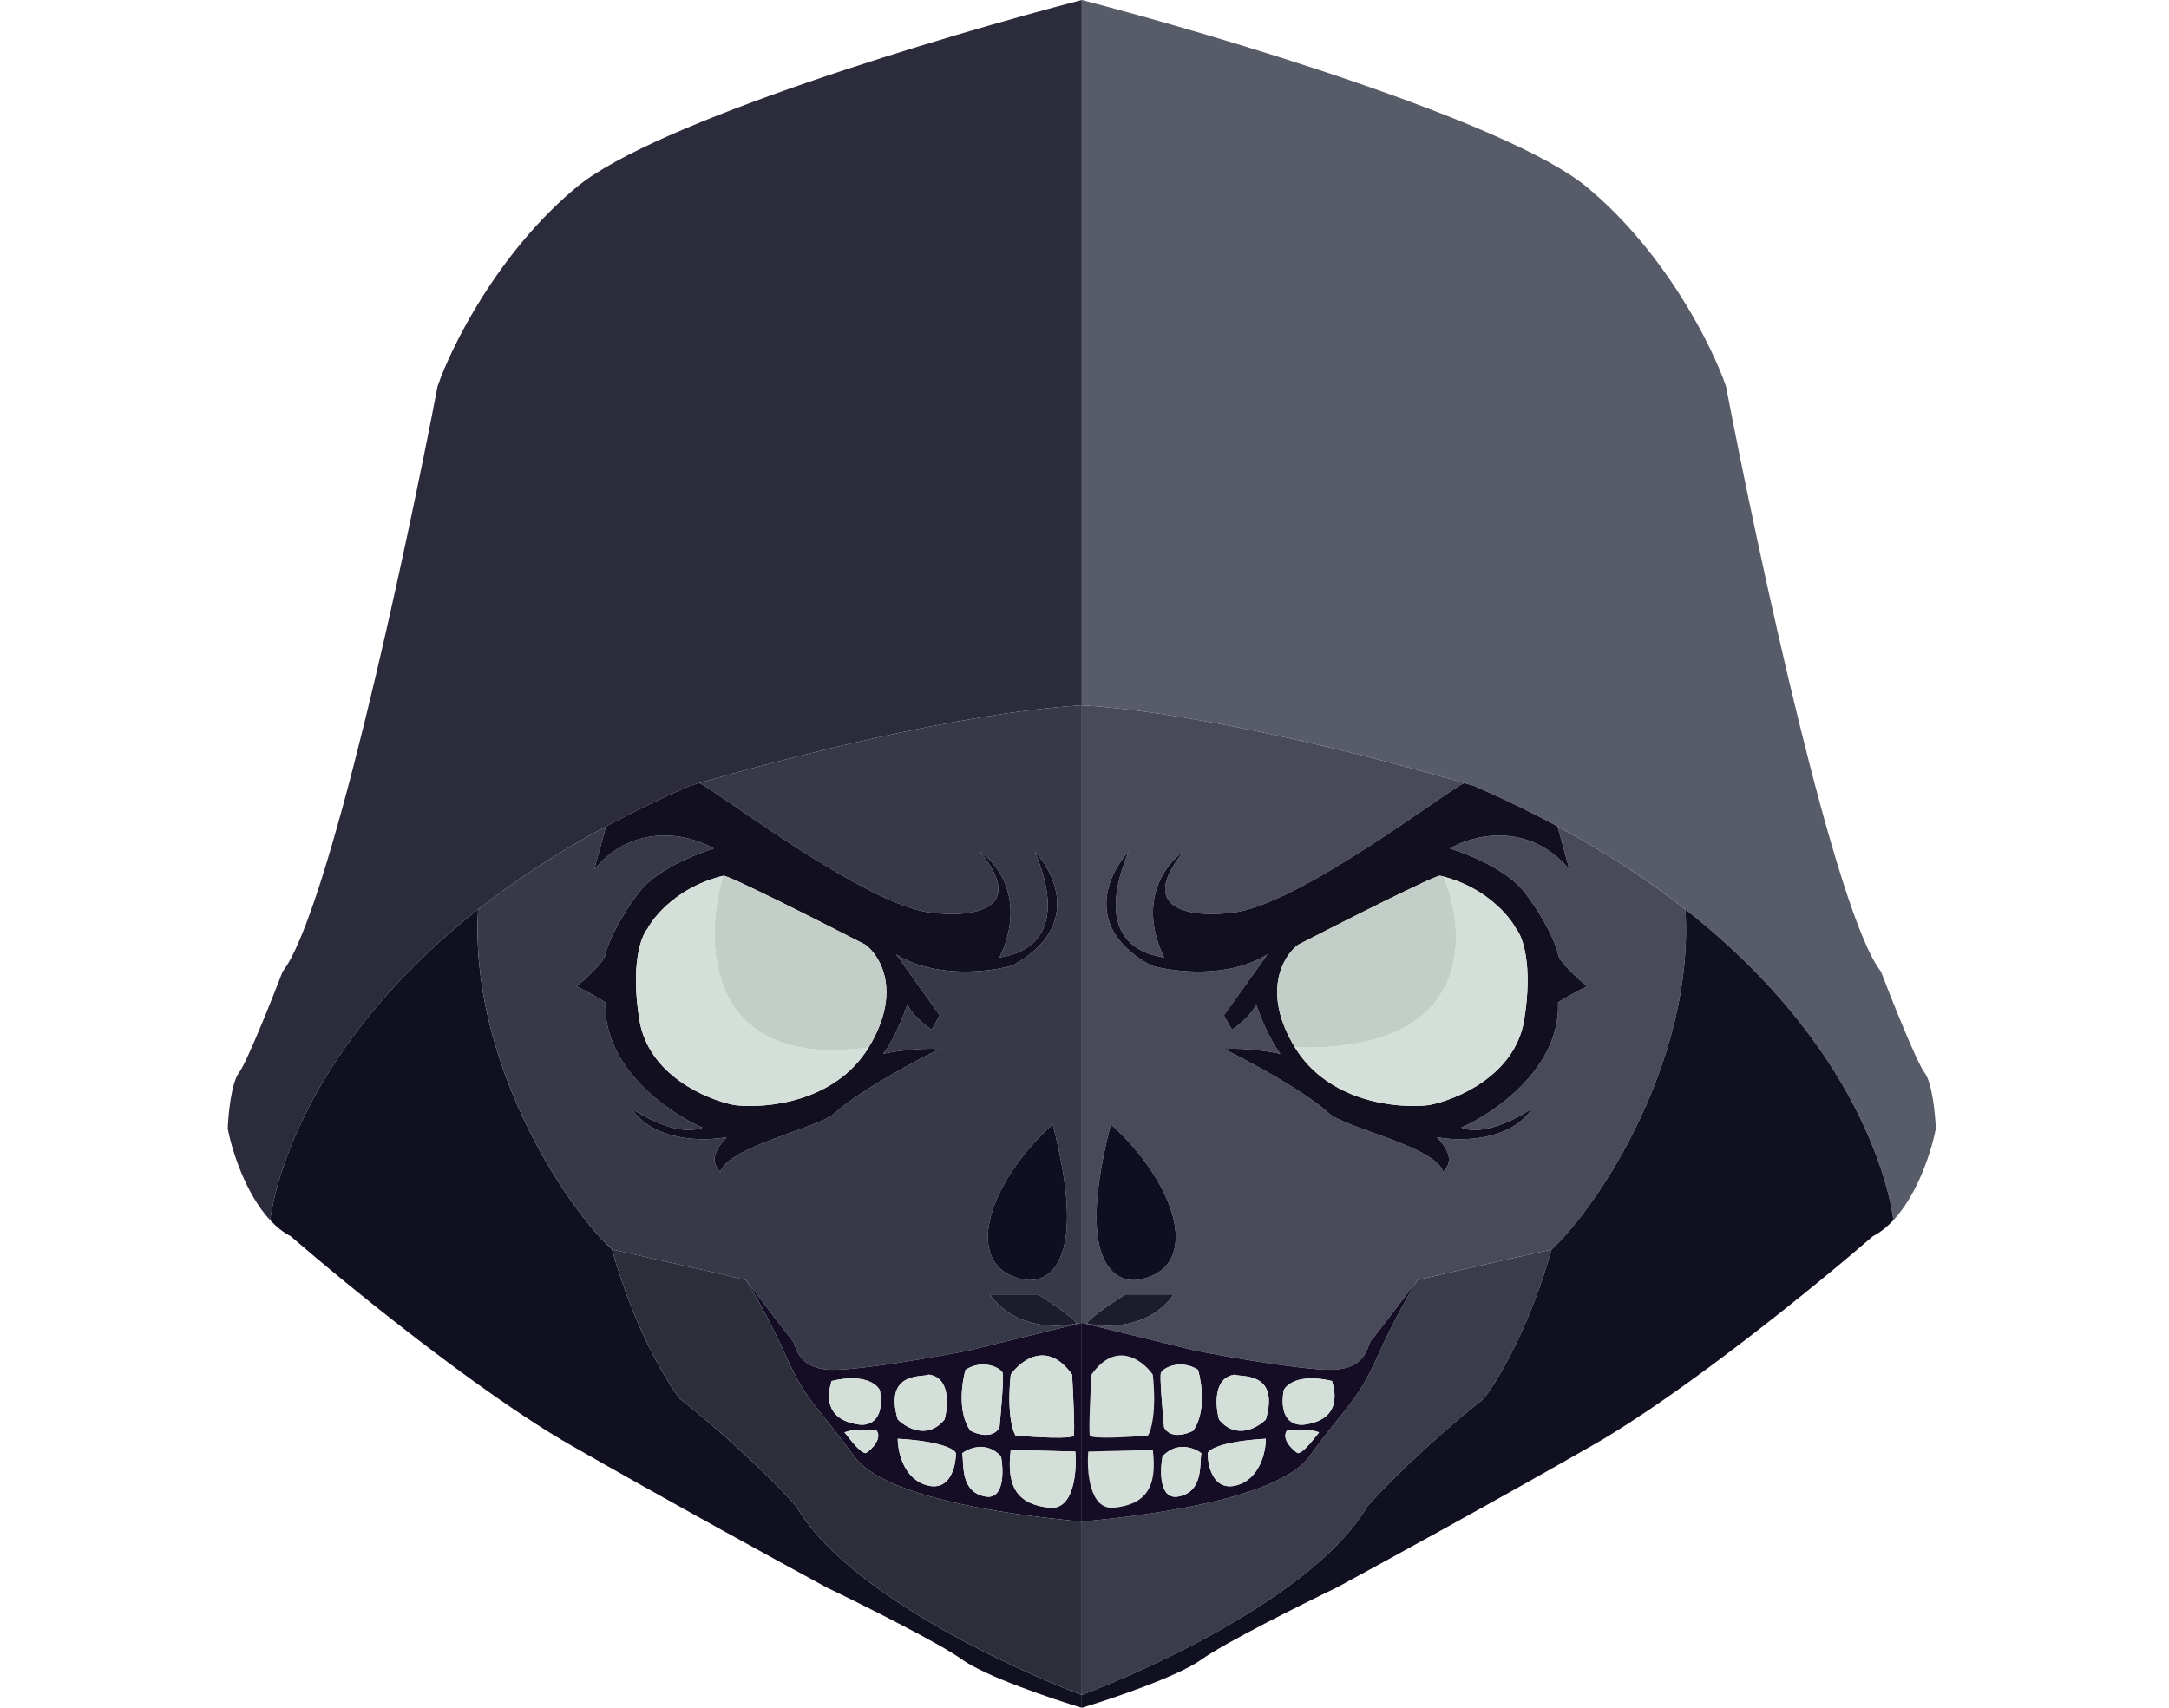 <svg width="400" height="315" viewBox="0 0 400 315" fill="none" xmlns="http://www.w3.org/2000/svg">
<path d="M106.31 34.537C91.781 46.607 83.186 64.023 80.705 71.222C74.651 102.779 60.459 168.556 52.123 179.206C50.039 184.63 45.513 195.951 44.084 197.845C42.655 199.738 42.099 205.537 42 208.199C42.792 212.294 45.319 220.225 49.822 225.062C49.99 224.143 52.963 195.398 88.177 167.745C94.831 162.52 102.626 157.347 111.757 152.426C116.516 149.861 121.639 147.364 127.151 144.965C127.716 144.797 128.312 144.621 128.938 144.438C144.052 140.034 176.857 131.459 199.5 130.095V0.296V0C174.266 6.557 120.782 22.514 106.31 34.537Z" fill="#2C2B3B"/>
<path d="M199.5 0V0.296V130.095C222.143 131.459 254.948 140.034 270.062 144.438C270.688 144.621 271.284 144.797 271.849 144.965C277.361 147.364 282.484 149.861 287.243 152.426C296.374 157.347 304.169 162.52 310.823 167.745C346.037 195.398 349.01 224.143 349.178 225.062C353.681 220.225 356.207 212.294 357 208.199C356.901 205.537 356.345 199.738 354.916 197.845C353.487 195.951 348.961 184.63 346.877 179.206C338.541 168.556 324.349 102.779 318.295 71.222C315.814 64.023 307.219 46.607 292.69 34.537C278.218 22.514 224.734 6.557 199.5 0Z" fill="#585C68"/>
<path d="M53.611 228.021C63.734 236.798 88.208 256.777 105.119 266.481C122.03 276.185 143.725 288.078 152.458 292.811C159.009 295.967 173.181 303.048 177.468 306.125C181.755 309.201 193.942 313.324 199.5 315V312.633C185.904 307.505 156.091 293.658 146.802 277.801C144.122 274.743 136.083 266.499 125.365 257.979C122.884 254.823 116.909 244.902 112.86 230.465C104.027 222.28 86.509 195.437 88.177 167.745C52.963 195.398 49.99 224.143 49.822 225.062C50.958 226.283 52.22 227.306 53.611 228.021Z" fill="#111020"/>
<path fill-rule="evenodd" clip-rule="evenodd" d="M112.86 230.465C126.675 233.542 135.091 235.494 137.572 236.086C140.251 239.636 145.73 246.855 146.206 247.328C146.802 247.92 146.802 252.654 153.649 252.654C159.128 252.654 172.605 250.287 178.659 249.103L199.5 243.997V130.095C176.857 131.459 144.052 140.034 128.938 144.438C131.022 144.965 159.604 167.154 171.811 168.337C178.56 169.225 189.794 168.219 180.743 157.095C184.018 159.264 189.318 166.207 184.316 176.621C184.911 176.325 198.607 175.733 190.866 157.095C194.736 161.237 199.321 171.236 186.698 178.1C182.529 179.283 172.406 180.526 165.261 176.029L173.3 187.271L171.811 189.934C170.62 189.145 168.06 187.094 167.345 185.2C166.75 187.074 165.023 191.531 162.879 194.372C164.665 193.977 169.25 193.247 173.3 193.484C168.834 195.654 158.711 201.058 153.947 205.318C151.267 207.981 133.999 211.531 132.808 216.264C132.808 215.673 129.831 214.193 133.999 209.756C129.831 210.545 120.482 210.584 116.433 204.43C119.112 206.304 125.484 209.637 129.533 207.981C123.38 205.318 111.193 196.975 111.669 184.905C110.578 184.214 107.977 182.656 106.31 181.946C107.997 180.565 111.431 177.449 111.669 176.029C111.967 174.254 114.051 169.52 117.922 164.491C121.018 160.468 128.342 157.489 131.617 156.503C127.449 154.038 117.207 151.355 109.585 160.349L111.757 152.426C102.626 157.347 94.831 162.52 88.177 167.745C86.509 195.437 104.027 222.28 112.86 230.465ZM191.461 238.749H182.529C187.055 245.139 195.133 244.961 198.607 244.074C197.416 242.654 193.347 239.932 191.461 238.749ZM189.376 236.086C189.376 236.086 202.179 238.453 194.14 207.389C181.636 218.631 177.17 234.311 189.376 236.086Z" fill="#373948"/>
<path fill-rule="evenodd" clip-rule="evenodd" d="M128.938 144.438C128.312 144.621 127.716 144.797 127.151 144.965C121.639 147.364 116.516 149.861 111.757 152.426L109.585 160.349C117.207 151.355 127.449 154.038 131.617 156.503C128.342 157.489 121.018 160.468 117.922 164.491C114.051 169.52 111.967 174.254 111.669 176.029C111.431 177.449 107.997 180.565 106.31 181.946C107.977 182.656 110.578 184.214 111.669 184.905C111.193 196.975 123.38 205.318 129.533 207.981C125.484 209.637 119.112 206.304 116.433 204.43C120.482 210.584 129.831 210.545 133.999 209.756C129.831 214.193 132.808 215.673 132.808 216.264C133.999 211.531 151.267 207.981 153.947 205.318C158.711 201.058 168.834 195.654 173.3 193.484C169.25 193.247 164.665 193.977 162.879 194.372C165.023 191.531 166.75 187.074 167.345 185.2C168.06 187.094 170.62 189.145 171.811 189.934L173.3 187.271L165.261 176.029C172.406 180.526 182.529 179.283 186.698 178.1C199.321 171.236 194.736 161.237 190.866 157.095C198.607 175.733 184.911 176.325 184.316 176.621C189.318 166.207 184.018 159.264 180.743 157.095C189.794 168.219 178.56 169.225 171.811 168.337C159.604 167.154 131.022 144.965 128.938 144.438ZM159.604 174.254C151.168 169.915 134.118 161.296 133.404 161.533C125.305 163.426 120.7 168.83 119.41 171.296C118.219 172.676 116.254 177.982 117.922 188.159C119.589 198.336 130.327 202.853 135.488 203.839C141.145 204.529 154.007 203.365 160.199 193.188C166.392 183.011 162.383 176.325 159.604 174.254Z" fill="#12101F"/>
<path fill-rule="evenodd" clip-rule="evenodd" d="M157.52 268.629C164.368 278.096 198.011 280.386 199.5 280.682V243.997L178.659 249.103C172.605 250.287 159.128 252.654 153.649 252.654C146.802 252.654 146.802 247.92 146.206 247.328C145.73 246.855 140.251 239.636 137.572 236.086C138.763 237.96 141.919 243.423 145.015 250.287C148.886 258.866 150.672 259.162 157.52 268.629ZM158.115 262.712C150.672 261.529 153.352 255.02 153.352 254.724C159.306 253.304 161.787 255.316 162.284 256.5C163.236 262.416 159.902 263.107 158.115 262.712ZM165.559 261.825C162.879 252.654 170.62 254.133 171.216 253.541C175.265 254.014 174.888 259.261 174.193 261.825C171.096 265.612 167.147 263.403 165.559 261.825ZM178.957 263.896C176.575 260.582 177.369 255.02 178.063 252.654C181.338 250.583 184.613 252.358 184.911 253.245C185.149 253.955 184.613 260.247 184.316 263.304C183.125 265.434 180.247 264.586 178.957 263.896ZM197.714 253.541C193.188 247.151 188.285 250.878 186.4 253.541C185.685 260.405 186.698 263.896 187.293 264.783C190.767 265.079 197.773 265.493 198.011 264.783C198.25 264.073 197.912 256.993 197.714 253.541ZM159.604 268.038C158.413 267.801 156.726 265.375 155.733 264.192C157.833 263.507 158.844 263.656 161.688 263.896C162.879 265.671 159.902 268.038 159.604 268.038ZM170.918 273.955C166.63 272.771 165.559 267.742 165.559 265.375C173.657 265.848 176.078 267.347 176.277 268.038C176.277 270.503 175.205 275.138 170.918 273.955ZM184.613 268.629C181.993 265.789 178.758 267.051 177.468 268.038C177.766 270.404 177.17 275.138 181.636 276.025C185.209 276.735 185.11 271.39 184.613 268.629ZM198.309 267.742L186.4 267.446C185.507 274.546 187.888 277.505 193.545 278.096C198.071 278.57 198.607 271.39 198.309 267.742Z" fill="#140D25"/>
<path d="M189.376 236.086C189.376 236.086 202.179 238.453 194.14 207.389C181.636 218.631 177.17 234.311 189.376 236.086Z" fill="#100F21"/>
<path d="M153.352 254.724C153.352 255.02 150.672 261.529 158.115 262.712C159.902 263.107 163.236 262.416 162.284 256.5C161.787 255.316 159.306 253.304 153.352 254.724Z" fill="#D4DFD9"/>
<path d="M171.216 253.541C170.62 254.133 162.879 252.654 165.559 261.825C167.147 263.403 171.096 265.612 174.193 261.825C174.888 259.261 175.265 254.014 171.216 253.541Z" fill="#D4DFD9"/>
<path d="M178.063 252.654C177.369 255.02 176.575 260.582 178.957 263.896C180.247 264.586 183.125 265.434 184.316 263.304C184.613 260.247 185.149 253.955 184.911 253.245C184.613 252.358 181.338 250.583 178.063 252.654Z" fill="#D4DFD9"/>
<path d="M186.4 253.541C188.285 250.878 193.188 247.151 197.714 253.541C197.912 256.993 198.25 264.073 198.011 264.783C197.773 265.493 190.767 265.079 187.293 264.783C186.698 263.896 185.685 260.405 186.4 253.541Z" fill="#D4DFD9"/>
<path d="M155.733 264.192C156.726 265.375 158.413 267.801 159.604 268.038C159.902 268.038 162.879 265.671 161.688 263.896C158.844 263.656 157.833 263.507 155.733 264.192Z" fill="#D4DFD9"/>
<path d="M165.559 265.375C165.559 267.742 166.63 272.771 170.918 273.955C175.205 275.138 176.277 270.503 176.277 268.038C176.078 267.347 173.657 265.848 165.559 265.375Z" fill="#D4DFD9"/>
<path d="M177.468 268.038C178.758 267.051 181.993 265.789 184.613 268.629C185.11 271.39 185.209 276.735 181.636 276.025C177.17 275.138 177.766 270.404 177.468 268.038Z" fill="#D4DFD9"/>
<path d="M186.4 267.446L198.309 267.742C198.607 271.39 198.071 278.57 193.545 278.096C187.888 277.505 185.507 274.546 186.4 267.446Z" fill="#D4DFD9"/>
<path d="M212.6 267.446L200.691 267.742C200.393 271.39 200.929 278.57 205.455 278.096C211.112 277.505 213.493 274.546 212.6 267.446Z" fill="#D4DFD9"/>
<path d="M212.6 253.541C210.715 250.878 205.812 247.151 201.286 253.541C201.088 256.993 200.75 264.073 200.989 264.783C201.227 265.493 208.233 265.079 211.707 264.783C212.302 263.896 213.315 260.405 212.6 253.541Z" fill="#D4DFD9"/>
<path d="M146.802 277.801C156.091 293.658 185.904 307.505 199.5 312.633V280.682C198.011 280.386 164.368 278.096 157.52 268.629C150.672 259.162 148.886 258.866 145.015 250.287C141.919 243.423 138.763 237.96 137.572 236.086C135.091 235.494 126.675 233.542 112.86 230.465C116.909 244.902 122.884 254.823 125.365 257.979C136.083 266.499 144.122 274.743 146.802 277.801Z" fill="#2C2E39"/>
<path fill-rule="evenodd" clip-rule="evenodd" d="M199.5 130.095V243.997L220.341 249.103C226.395 250.287 239.872 252.654 245.351 252.654C252.198 252.654 252.198 247.92 252.794 247.328C253.27 246.855 258.749 239.636 261.428 236.086C263.909 235.494 272.325 233.542 286.14 230.465C294.973 222.28 312.491 195.437 310.823 167.745C304.169 162.52 296.374 157.347 287.243 152.426L289.415 160.349C281.793 151.355 271.551 154.038 267.383 156.503C270.658 157.489 277.982 160.468 281.078 164.491C284.949 169.52 287.033 174.254 287.331 176.029C287.569 177.449 291.003 180.565 292.69 181.946C291.023 182.656 288.423 184.214 287.331 184.905C287.807 196.975 275.62 205.318 269.467 207.981C273.516 209.637 279.888 206.304 282.567 204.43C278.518 210.584 269.169 210.545 265.001 209.756C269.169 214.193 266.192 215.673 266.192 216.264C265.001 211.531 247.733 207.981 245.053 205.318C240.289 201.058 230.166 195.654 225.7 193.484C229.75 193.247 234.335 193.977 236.121 194.372C233.977 191.531 232.25 187.074 231.655 185.2C230.94 187.094 228.38 189.145 227.189 189.934L225.7 187.271L233.739 176.029C226.594 180.526 216.471 179.283 212.302 178.1C199.679 171.236 204.264 161.237 208.134 157.095C200.393 175.733 214.089 176.325 214.684 176.621C209.682 166.207 214.982 159.264 218.257 157.095C209.206 168.219 220.44 169.225 227.189 168.337C239.396 167.154 267.978 144.965 270.062 144.438C254.948 140.034 222.143 131.459 199.5 130.095ZM207.539 238.749H216.471C211.945 245.139 203.867 244.961 200.393 244.074C201.584 242.595 205.653 239.932 207.539 238.749ZM209.624 236.086C209.624 236.086 196.821 238.453 204.86 207.389C217.364 218.631 221.83 234.311 209.624 236.086Z" fill="#484A5A"/>
<path d="M199.5 280.682V312.633C213.096 307.505 242.909 293.658 252.198 277.801C254.878 274.743 262.917 266.499 273.635 257.979C276.116 254.823 282.091 244.902 286.14 230.465C272.325 233.542 263.909 235.494 261.428 236.086C260.237 237.96 257.081 243.423 253.985 250.287C250.114 258.866 248.328 259.162 241.48 268.629C234.632 278.096 200.989 280.386 199.5 280.682Z" fill="#3A3C4B"/>
<path fill-rule="evenodd" clip-rule="evenodd" d="M199.5 243.997V280.682C200.989 280.386 234.632 278.096 241.48 268.629C248.328 259.162 250.114 258.866 253.985 250.287C257.081 243.423 260.237 237.96 261.428 236.086C258.749 239.636 253.27 246.855 252.794 247.328C252.198 247.92 252.198 252.654 245.351 252.654C239.872 252.654 226.395 250.287 220.341 249.103L199.5 243.997ZM240.885 262.712C248.328 261.529 245.648 255.02 245.648 254.724C239.694 253.304 237.213 255.316 236.716 256.5C235.764 262.416 239.098 263.107 240.885 262.712ZM233.441 261.825C236.121 252.654 228.38 254.133 227.785 253.541C223.735 254.014 224.112 259.261 224.807 261.825C227.904 265.612 231.854 263.403 233.441 261.825ZM220.043 263.896C222.425 260.582 221.631 255.02 220.937 252.654C217.662 250.583 214.387 252.358 214.089 253.245C213.851 253.955 214.387 260.247 214.684 263.304C215.875 265.434 218.753 264.586 220.043 263.896ZM201.286 253.541C205.812 247.151 210.715 250.878 212.6 253.541C213.315 260.405 212.302 263.896 211.707 264.783C208.233 265.079 201.227 265.493 200.989 264.783C200.75 264.073 201.088 256.993 201.286 253.541ZM239.396 268.038C240.587 267.801 242.274 265.375 243.267 264.192C241.167 263.507 240.156 263.656 237.312 263.896C236.121 265.671 239.098 268.038 239.396 268.038ZM228.082 273.955C232.37 272.771 233.441 267.742 233.441 265.375C225.343 265.848 222.922 267.347 222.723 268.038C222.723 270.503 223.795 275.138 228.082 273.955ZM214.387 268.629C217.007 265.789 220.242 267.051 221.532 268.038C221.234 270.404 221.83 275.138 217.364 276.025C213.791 276.735 213.89 271.39 214.387 268.629ZM200.691 267.742L212.6 267.446C213.493 274.546 211.112 277.505 205.455 278.096C200.929 278.57 200.393 271.39 200.691 267.742Z" fill="#140D25"/>
<path d="M220.937 252.654C221.631 255.02 222.425 260.582 220.043 263.896C218.753 264.586 215.875 265.434 214.684 263.304C214.387 260.247 213.851 253.955 214.089 253.245C214.387 252.358 217.662 250.583 220.937 252.654Z" fill="#D4DFD9"/>
<path d="M227.785 253.541C228.38 254.133 236.121 252.654 233.441 261.825C231.854 263.403 227.904 265.612 224.807 261.825C224.112 259.261 223.735 254.014 227.785 253.541Z" fill="#D4DFD9"/>
<path d="M245.648 254.724C245.648 255.02 248.328 261.529 240.885 262.712C239.098 263.107 235.764 262.416 236.716 256.5C237.213 255.316 239.694 253.304 245.648 254.724Z" fill="#D4DFD9"/>
<path d="M221.532 268.038C220.242 267.051 217.007 265.789 214.387 268.629C213.89 271.39 213.791 276.735 217.364 276.025C221.83 275.138 221.234 270.404 221.532 268.038Z" fill="#D4DFD9"/>
<path d="M233.441 265.375C233.441 267.742 232.37 272.771 228.082 273.955C223.795 275.138 222.723 270.503 222.723 268.038C222.922 267.347 225.343 265.848 233.441 265.375Z" fill="#D4DFD9"/>
<path d="M243.267 264.192C242.274 265.375 240.587 267.801 239.396 268.038C239.098 268.038 236.121 265.671 237.312 263.896C240.156 263.656 241.167 263.507 243.267 264.192Z" fill="#D4DFD9"/>
<path d="M209.624 236.086C209.624 236.086 196.821 238.453 204.86 207.389C217.364 218.631 221.83 234.311 209.624 236.086Z" fill="#100F21"/>
<path d="M216.471 238.749H207.539C205.653 239.932 201.584 242.595 200.393 244.074C203.867 244.961 211.945 245.139 216.471 238.749Z" fill="#1D1C2D"/>
<path d="M182.529 238.749H191.461C193.347 239.932 197.416 242.654 198.607 244.074C195.133 244.961 187.055 245.139 182.529 238.749Z" fill="#1D1C2D"/>
<path fill-rule="evenodd" clip-rule="evenodd" d="M271.849 144.965C271.284 144.797 270.688 144.621 270.062 144.438C267.978 144.965 239.396 167.154 227.189 168.337C220.44 169.225 209.206 168.219 218.257 157.095C214.982 159.264 209.682 166.207 214.684 176.621C214.089 176.325 200.393 175.733 208.134 157.095C204.264 161.237 199.679 171.236 212.302 178.1C216.471 179.283 226.594 180.526 233.739 176.029L225.7 187.271L227.189 189.934C228.38 189.145 230.94 187.094 231.655 185.2C232.25 187.074 233.977 191.531 236.121 194.372C234.335 193.977 229.75 193.247 225.7 193.484C230.166 195.654 240.289 201.058 245.053 205.318C247.733 207.981 265.001 211.531 266.192 216.264C266.192 215.673 269.169 214.193 265.001 209.756C269.169 210.545 278.518 210.584 282.567 204.43C279.888 206.304 273.516 209.637 269.467 207.981C275.62 205.318 287.807 196.975 287.331 184.905C288.423 184.214 291.023 182.656 292.69 181.946C291.003 180.565 287.569 177.449 287.331 176.029C287.033 174.254 284.949 169.52 281.078 164.491C277.982 160.468 270.658 157.489 267.383 156.503C271.551 154.038 281.793 151.355 289.415 160.349L287.243 152.426C282.484 149.861 277.361 147.364 271.849 144.965ZM239.396 174.254C247.832 169.915 264.882 161.296 265.596 161.533C265.797 161.579 265.996 161.629 266.192 161.68C273.921 163.692 278.332 168.891 279.59 171.296C280.781 172.676 282.746 177.982 281.078 188.159C279.411 198.336 268.673 202.853 263.512 203.839C257.855 204.529 244.993 203.365 238.801 193.188C232.608 183.011 236.617 176.325 239.396 174.254Z" fill="#12101F"/>
<path d="M199.5 312.633V315C205.058 313.324 217.245 309.201 221.532 306.125C225.819 303.048 239.991 295.967 246.542 292.811C255.275 288.078 276.97 276.185 293.881 266.481C310.792 256.777 335.266 236.798 345.388 228.021C346.78 227.306 348.042 226.283 349.178 225.062C349.01 224.143 346.037 195.398 310.823 167.745C312.491 195.437 294.973 222.28 286.14 230.465C282.091 244.902 276.116 254.823 273.635 257.979C262.917 266.499 254.878 274.743 252.198 277.801C242.909 293.658 213.096 307.505 199.5 312.633Z" fill="#111020"/>
<path d="M135.488 203.839C141.145 204.529 154.007 203.365 160.199 193.188C130.188 197.448 129.632 173.662 133.404 161.533C125.305 163.426 120.7 168.83 119.41 171.296C118.219 172.676 116.254 177.982 117.922 188.159C119.589 198.336 130.327 202.853 135.488 203.839Z" fill="#D4DFD9"/>
<path d="M238.801 193.188C244.993 203.365 257.855 204.529 263.512 203.839C268.673 202.853 279.411 198.336 281.078 188.159C282.746 177.982 280.781 172.676 279.59 171.296C278.332 168.891 273.921 163.692 266.192 161.68C270.757 172.577 271.67 194.135 238.801 193.188Z" fill="#D4DFD9"/>
<path d="M159.604 174.254C151.168 169.915 134.118 161.296 133.404 161.533C129.632 173.662 130.188 197.448 160.199 193.188C166.392 183.011 162.383 176.325 159.604 174.254Z" fill="#C2CEC7"/>
<path d="M265.596 161.533C264.882 161.296 247.832 169.915 239.396 174.254C236.617 176.325 232.608 183.011 238.801 193.188C271.67 194.135 270.757 172.577 266.192 161.68C265.996 161.629 265.797 161.579 265.596 161.533Z" fill="#C2CEC7"/>
</svg>
